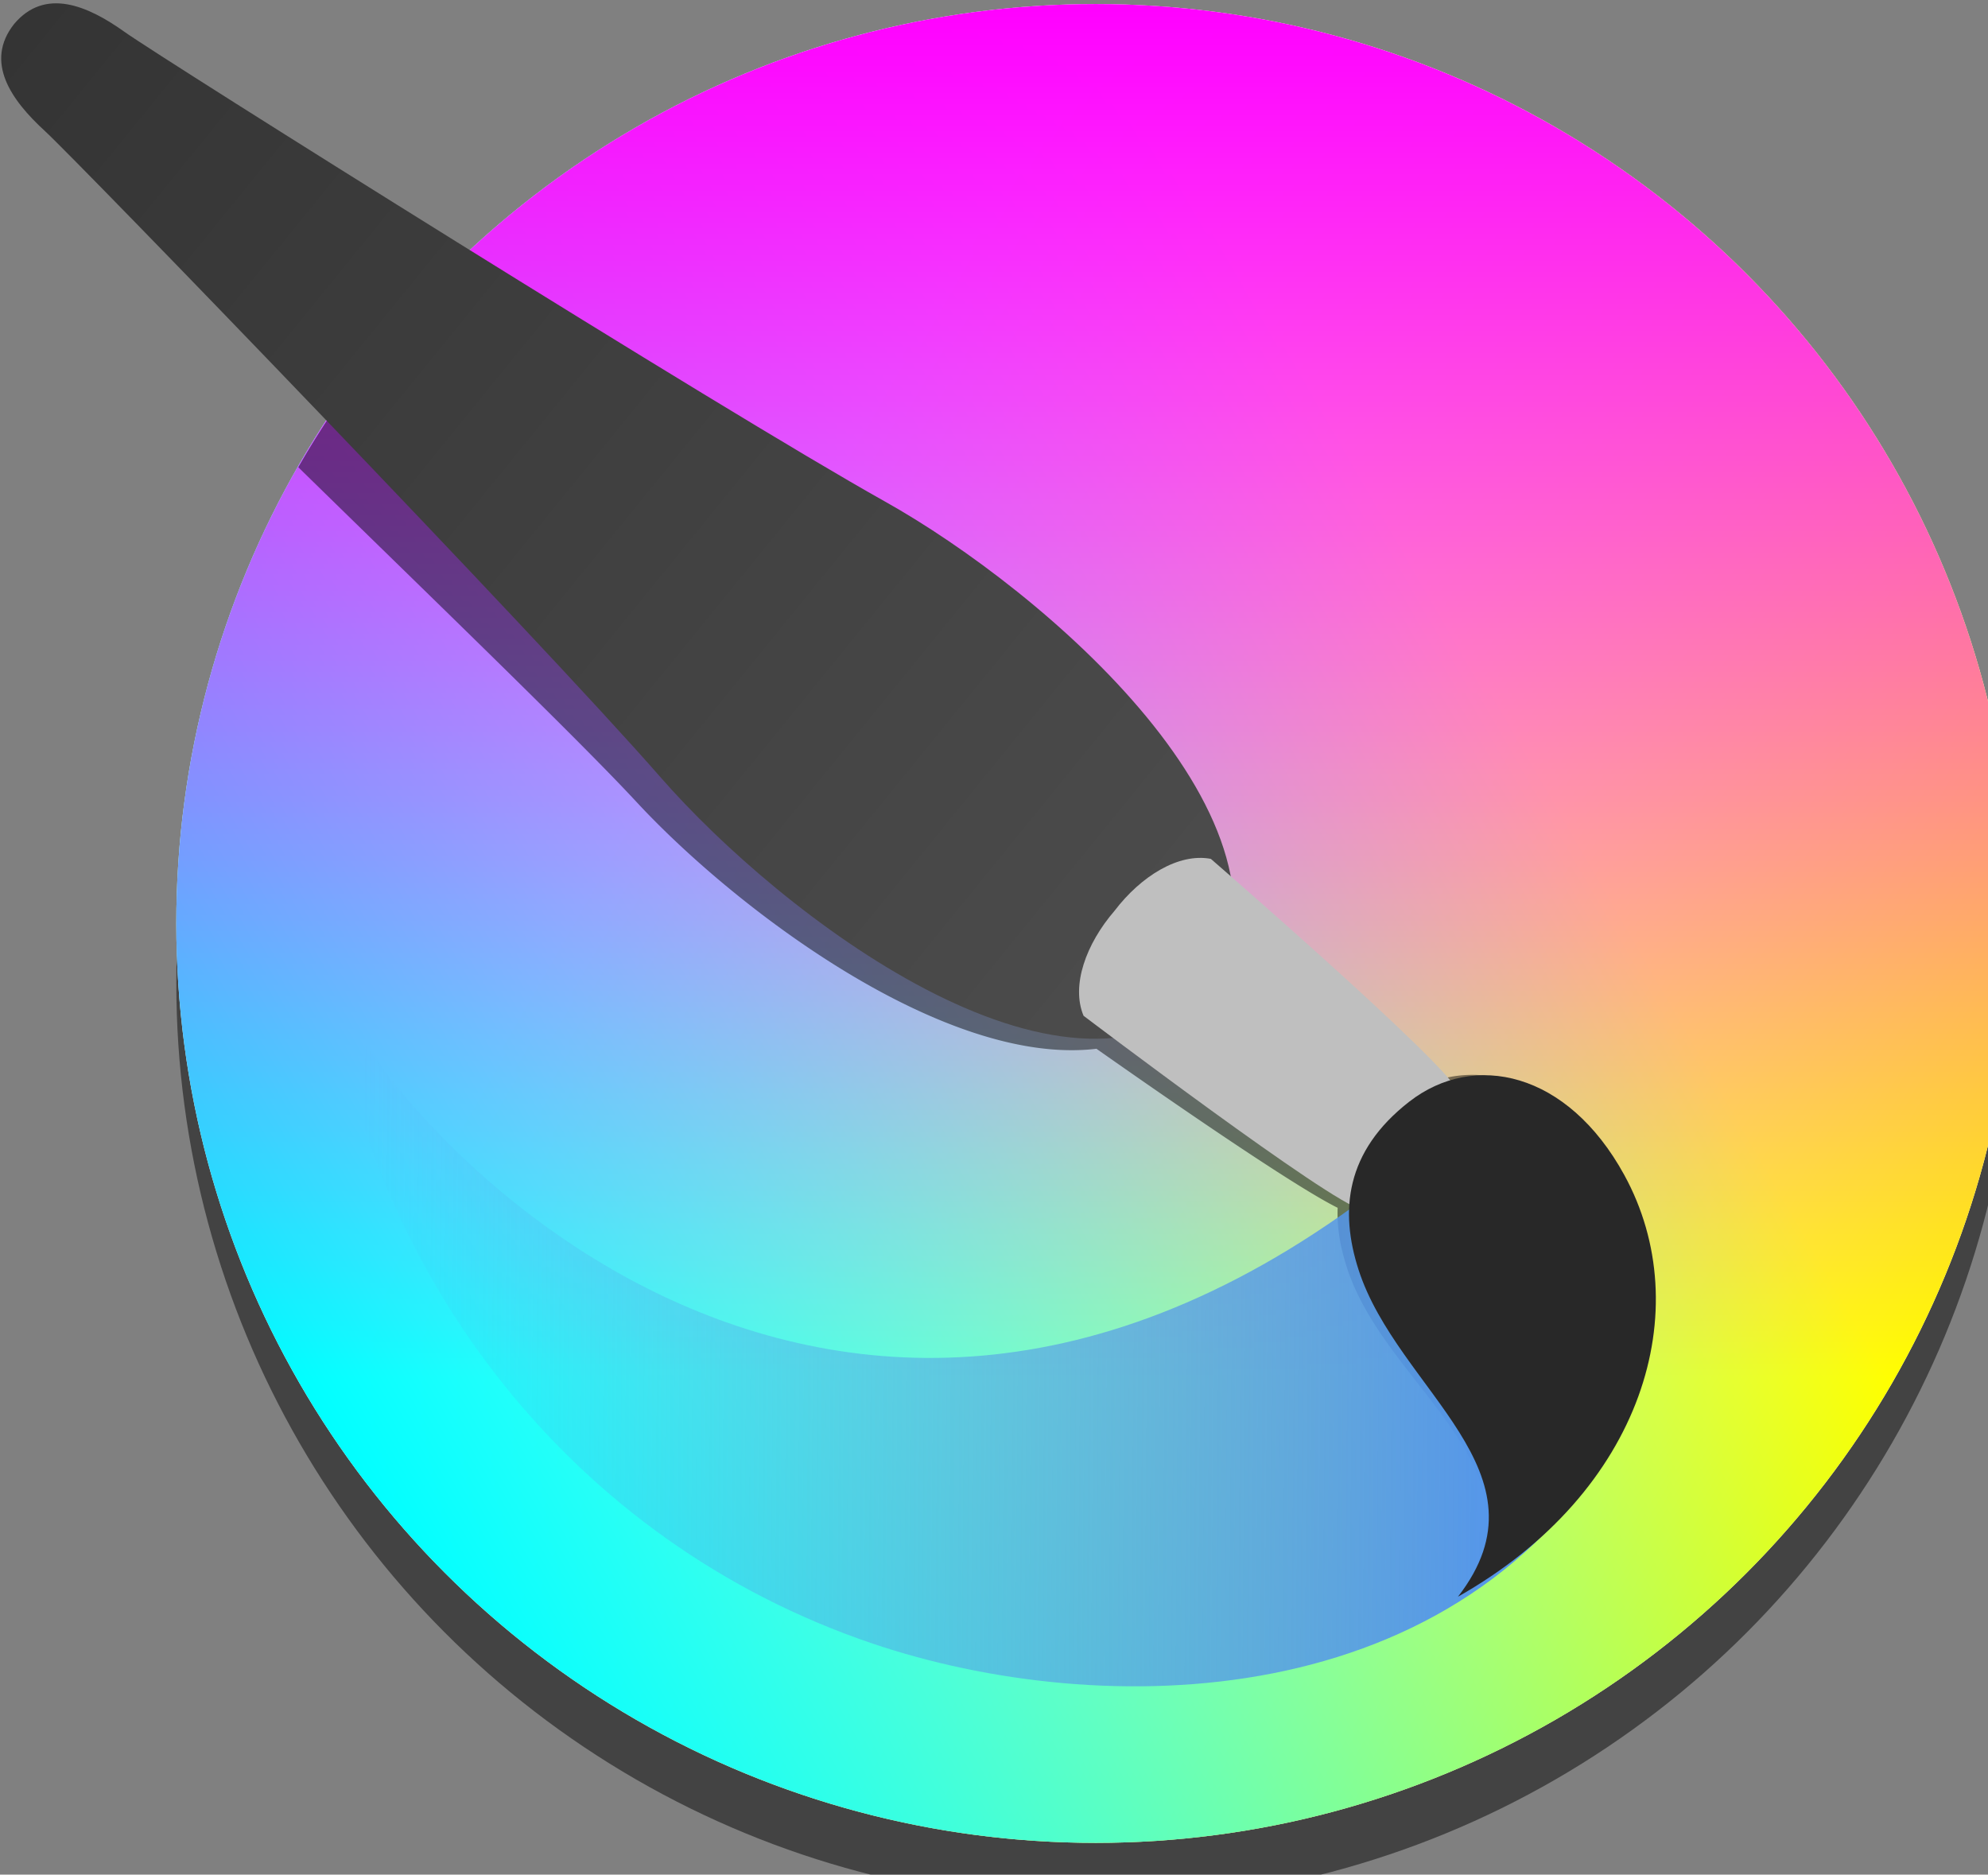 <?xml version="1.0" encoding="UTF-8" standalone="no"?>
<svg
   width="32"
   height="30.176"
   enable-background="new"
   version="1.1"
   id="svg62"
   xmlns="http://www.w3.org/2000/svg"
   xmlns:svg="http://www.w3.org/2000/svg"
   xmlns:rdf="http://www.w3.org/1999/02/22-rdf-syntax-ns#"
   xmlns:cc="http://creativecommons.org/ns#"
   xmlns:dc="http://purl.org/dc/elements/1.1/">
  <rect width="100%" height="100%" fill="#808080" stroke="none"/>
  <title
     id="title2">Krita icon - 2021</title>
  <defs
     id="defs32">
    <linearGradient
       id="linearGradient1403"
       x1="1142.588"
       x2="1280.895"
       y1="62.713"
       y2="200.874"
       gradientTransform="rotate(-5.889,1223.265,99.834)"
       gradientUnits="userSpaceOnUse">
      <stop
         stop-color="#343434"
         offset="0"
         id="stop4" />
      <stop
         stop-color="#4d4d4d"
         offset="1"
         id="stop6" />
    </linearGradient>
    <linearGradient
       id="linearGradient1405"
       x1="1327.594"
       x2="1324.91"
       y1="230.862"
       y2="89.862"
       gradientTransform="matrix(0.011,1,1,-0.011,1077.89,-1093.522)"
       gradientUnits="userSpaceOnUse">
      <stop
         stop-color="#5596ea"
         offset="0"
         id="stop9" />
      <stop
         stop-color="#5596ea"
         stop-opacity="0"
         offset="1"
         id="stop11" />
    </linearGradient>
    <clipPath
       id="clipPath839-4">
      <circle
         cx="532"
         cy="538"
         r="400"
         fill-opacity="0.475"
         id="circle14" />
    </clipPath>
    <linearGradient
       id="linearGradient1351"
       x1="112"
       x2="711.864"
       y1="512"
       y2="512"
       gradientTransform="translate(-1211.405,-699.405)"
       gradientUnits="userSpaceOnUse">
      <stop
         stop-color="#ff0"
         offset="0"
         id="stop17" />
      <stop
         stop-color="#ff0"
         stop-opacity="0"
         offset="1"
         id="stop19" />
    </linearGradient>
    <linearGradient
       id="linearGradient1353"
       x1="112"
       x2="711.864"
       y1="512"
       y2="512"
       gradientTransform="translate(-324.595,187.405)"
       gradientUnits="userSpaceOnUse">
      <stop
         stop-color="#0ff"
         offset="0"
         id="stop22" />
      <stop
         stop-color="#0ff"
         stop-opacity="0"
         offset="1"
         id="stop24" />
    </linearGradient>
    <linearGradient
       id="linearGradient1355"
       x1="112"
       x2="711.864"
       y1="512"
       y2="512"
       gradientTransform="translate(0,-1024)"
       gradientUnits="userSpaceOnUse">
      <stop
         stop-color="#f0f"
         offset="0"
         id="stop27" />
      <stop
         stop-color="#f0f"
         stop-opacity="0"
         offset="1"
         id="stop29" />
    </linearGradient>
  </defs>
  <g
     id="g60"
     transform="matrix(0.037,0,0,0.037,-1.306,-4.079)">
    <circle
       transform="translate(-20)"
       cx="532"
       cy="532"
       r="406.5"
       clip-path="url(#clipPath839-4)"
       fill-opacity="0.475"
       id="circle36" />
    <g
       id="g46">
      <circle
         cx="512"
         cy="512"
         r="400"
         fill="#ffffff"
         id="circle38" />
      <circle
         transform="rotate(-150)"
         cx="-699.405"
         cy="-187.405"
         r="400"
         fill="url(#linearGradient1351)"
         id="circle40"
         style="fill:url(#linearGradient1351)" />
      <circle
         transform="rotate(-30)"
         cx="187.405"
         cy="699.405"
         r="400"
         fill="url(#linearGradient1353)"
         id="circle42"
         style="fill:url(#linearGradient1353)" />
      <circle
         transform="rotate(90)"
         cx="512"
         cy="-512"
         r="400"
         fill="url(#linearGradient1355)"
         id="circle44"
         style="fill:url(#linearGradient1355)" />
    </g>
    <path
       d="m 224.746,234.256 a 400,400 0 0 0 -59.668,79.27 c 58.488,57.233 121.469,117.972 147.15,145.647 43.449,46.822 134.023,115.223 200.072,107.35 26.082,18.344 85.181,59.443 104.938,69.188 -0.387,9.444 1.503,19.02 4.9,28.527 18.522,51.842 87.764,85.519 47.459,140.772 79.34,-48.078 100.442,-128.312 66.824,-185.541 -20.992,-35.735 -51.532,-47.466 -76.955,-38.924 -15.225,-17.219 -75.788,-67.511 -98.086,-85.867 -14.218,-63.939 -100.445,-129.892 -155.373,-158.498 -33.57,-17.483 -110.359,-60.679 -181.262,-101.922 z"
       fill-opacity="0.475"
       id="path48" />
    <g
       transform="matrix(3.503,0,0,3.503,-3949.233,-128.646)"
       id="g58">
      <path
         d="m 1287.872,191.771 c -18.296,17.072 -53.495,-10.008 -68.353,-27.015 -15.281,-17.492 -72.34,-76.49 -76.511,-80.316 -4.17,-3.826 -7.492,-8.551 -3.804,-13.253 3.839,-4.578 9.148,-2.304 13.752,0.987 4.605,3.291 74.107,46.947 94.377,58.29 19.707,11.028 53.468,39.881 40.539,61.306 z"
         fill="url(#linearGradient1403)"
         id="path50"
         style="fill:url(#linearGradient1403)" />
      <path
         d="m 1317.223,208.618 c -71.406,63.701 -129.81,2.651 -138.859,-18.497 5.351,36.707 30.086,69.556 67.453,82.198 28.221,9.547 73.254,9.326 93.443,-27.047 z"
         fill="url(#linearGradient1405)"
         id="path52"
         style="fill:url(#linearGradient1405)" />
      <path
         d="m 1316.928,214.613 c -5.833,2.671 -5.202,4.602 -10.381,3.769 -3.572,-0.575 -34.517,-24.031 -34.517,-24.031 -1.569,-3.764 0.313,-8.939 3.847,-13.034 3.278,-4.303 7.953,-7.212 11.96,-6.454 0,0 29.338,25.438 30.637,28.815 1.884,4.896 -0.136,4.677 -1.546,10.936 z"
         fill="#bfbfbf"
         id="path54" />
      <path
         d="m 1318.529,266.502 c 23.052,-13.039 29.761,-35.752 20.659,-52.37 -7.073,-12.914 -18.687,-15.355 -26.709,-9.111 -7.958,6.194 -8.659,13.576 -6.285,20.906 4.841,14.952 24.31,25.155 12.335,40.575 z"
         fill="#282828"
         id="path56" />
    </g>
  </g>
</svg>
